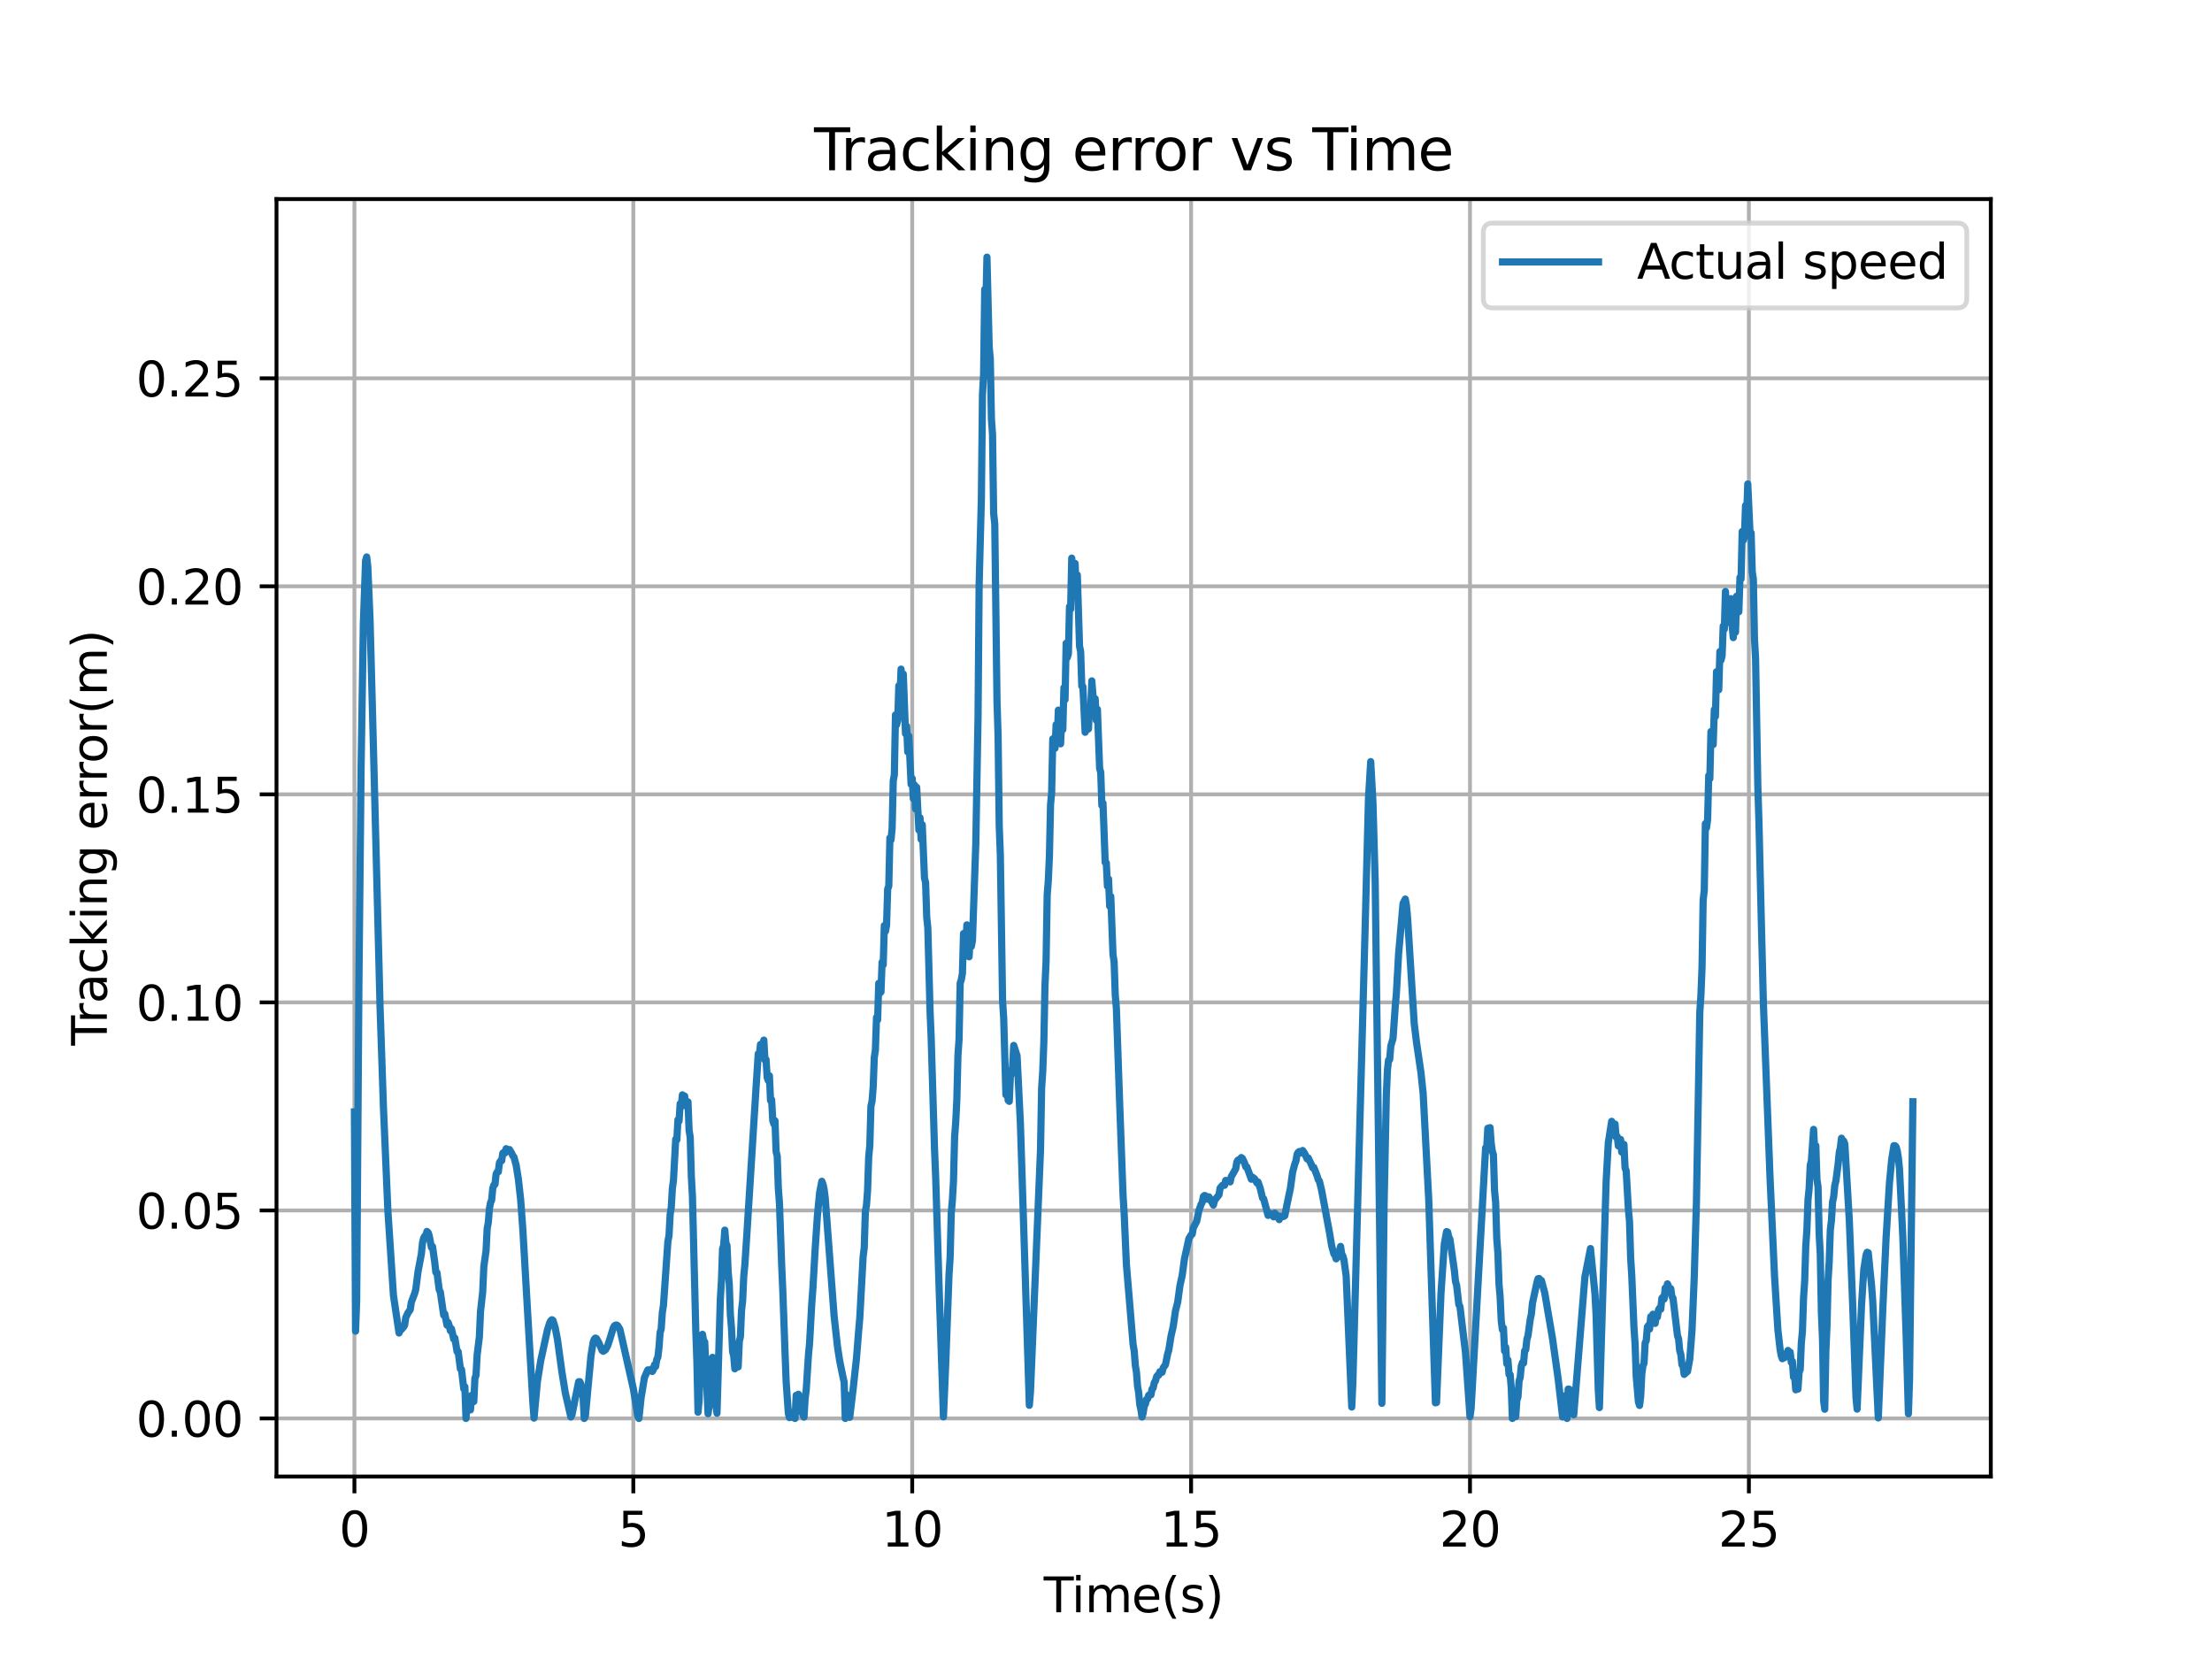 <?xml version="1.0" encoding="utf-8" standalone="no"?>
<!DOCTYPE svg PUBLIC "-//W3C//DTD SVG 1.1//EN"
  "http://www.w3.org/Graphics/SVG/1.1/DTD/svg11.dtd">
<svg xmlns:xlink="http://www.w3.org/1999/xlink" width="460.8pt" height="345.6pt" viewBox="0 0 460.8 345.6" xmlns="http://www.w3.org/2000/svg" version="1.1">
 <defs>
  <style type="text/css">*{stroke-linejoin: round; stroke-linecap: butt}</style>
 </defs>
 <g id="figure_1">
  <g id="patch_1">
   <path d="M 0 345.6 
L 460.8 345.6 
L 460.8 0 
L 0 0 
z
" style="fill: #ffffff"/>
  </g>
  <g id="axes_1">
   <g id="patch_2">
    <path d="M 57.6 307.584 
L 414.72 307.584 
L 414.72 41.472 
L 57.6 41.472 
z
" style="fill: #ffffff"/>
   </g>
   <g id="matplotlib.axis_1">
    <g id="xtick_1">
     <g id="line2d_1">
      <path d="M 73.833 307.584 
L 73.833 41.472 
" clip-path="url(#p1647ba21c1)" style="fill: none; stroke: #b0b0b0; stroke-width: 0.8; stroke-linecap: square"/>
     </g>
     <g id="line2d_2">
      <defs>
       <path id="m80f4368b28" d="M 0 0 
L 0 3.5 
" style="stroke: #000000; stroke-width: 0.8"/>
      </defs>
      <g>
       <use xlink:href="#m80f4368b28" x="73.833" y="307.584" style="stroke: #000000; stroke-width: 0.8"/>
      </g>
     </g>
     <g id="text_1">
      <!-- 0 -->
      <g transform="translate(70.651 322.182) scale(0.1 -0.1)">
       <defs>
        <path id="DejaVuSans-30" d="M 2034 4250 
Q 1547 4250 1301 3770 
Q 1056 3291 1056 2328 
Q 1056 1369 1301 889 
Q 1547 409 2034 409 
Q 2525 409 2770 889 
Q 3016 1369 3016 2328 
Q 3016 3291 2770 3770 
Q 2525 4250 2034 4250 
z
M 2034 4750 
Q 2819 4750 3233 4129 
Q 3647 3509 3647 2328 
Q 3647 1150 3233 529 
Q 2819 -91 2034 -91 
Q 1250 -91 836 529 
Q 422 1150 422 2328 
Q 422 3509 836 4129 
Q 1250 4750 2034 4750 
z
" transform="scale(0.016)"/>
       </defs>
       <use xlink:href="#DejaVuSans-30"/>
      </g>
     </g>
    </g>
    <g id="xtick_2">
     <g id="line2d_3">
      <path d="M 131.931 307.584 
L 131.931 41.472 
" clip-path="url(#p1647ba21c1)" style="fill: none; stroke: #b0b0b0; stroke-width: 0.8; stroke-linecap: square"/>
     </g>
     <g id="line2d_4">
      <g>
       <use xlink:href="#m80f4368b28" x="131.931" y="307.584" style="stroke: #000000; stroke-width: 0.8"/>
      </g>
     </g>
     <g id="text_2">
      <!-- 5 -->
      <g transform="translate(128.75 322.182) scale(0.1 -0.1)">
       <defs>
        <path id="DejaVuSans-35" d="M 691 4666 
L 3169 4666 
L 3169 4134 
L 1269 4134 
L 1269 2991 
Q 1406 3038 1543 3061 
Q 1681 3084 1819 3084 
Q 2600 3084 3056 2656 
Q 3513 2228 3513 1497 
Q 3513 744 3044 326 
Q 2575 -91 1722 -91 
Q 1428 -91 1123 -41 
Q 819 9 494 109 
L 494 744 
Q 775 591 1075 516 
Q 1375 441 1709 441 
Q 2250 441 2565 725 
Q 2881 1009 2881 1497 
Q 2881 1984 2565 2268 
Q 2250 2553 1709 2553 
Q 1456 2553 1204 2497 
Q 953 2441 691 2322 
L 691 4666 
z
" transform="scale(0.016)"/>
       </defs>
       <use xlink:href="#DejaVuSans-35"/>
      </g>
     </g>
    </g>
    <g id="xtick_3">
     <g id="line2d_5">
      <path d="M 190.03 307.584 
L 190.03 41.472 
" clip-path="url(#p1647ba21c1)" style="fill: none; stroke: #b0b0b0; stroke-width: 0.8; stroke-linecap: square"/>
     </g>
     <g id="line2d_6">
      <g>
       <use xlink:href="#m80f4368b28" x="190.03" y="307.584" style="stroke: #000000; stroke-width: 0.8"/>
      </g>
     </g>
     <g id="text_3">
      <!-- 10 -->
      <g transform="translate(183.667 322.182) scale(0.1 -0.1)">
       <defs>
        <path id="DejaVuSans-31" d="M 794 531 
L 1825 531 
L 1825 4091 
L 703 3866 
L 703 4441 
L 1819 4666 
L 2450 4666 
L 2450 531 
L 3481 531 
L 3481 0 
L 794 0 
L 794 531 
z
" transform="scale(0.016)"/>
       </defs>
       <use xlink:href="#DejaVuSans-31"/>
       <use xlink:href="#DejaVuSans-30" x="63.623"/>
      </g>
     </g>
    </g>
    <g id="xtick_4">
     <g id="line2d_7">
      <path d="M 248.128 307.584 
L 248.128 41.472 
" clip-path="url(#p1647ba21c1)" style="fill: none; stroke: #b0b0b0; stroke-width: 0.8; stroke-linecap: square"/>
     </g>
     <g id="line2d_8">
      <g>
       <use xlink:href="#m80f4368b28" x="248.128" y="307.584" style="stroke: #000000; stroke-width: 0.8"/>
      </g>
     </g>
     <g id="text_4">
      <!-- 15 -->
      <g transform="translate(241.766 322.182) scale(0.1 -0.1)">
       <use xlink:href="#DejaVuSans-31"/>
       <use xlink:href="#DejaVuSans-35" x="63.623"/>
      </g>
     </g>
    </g>
    <g id="xtick_5">
     <g id="line2d_9">
      <path d="M 306.227 307.584 
L 306.227 41.472 
" clip-path="url(#p1647ba21c1)" style="fill: none; stroke: #b0b0b0; stroke-width: 0.8; stroke-linecap: square"/>
     </g>
     <g id="line2d_10">
      <g>
       <use xlink:href="#m80f4368b28" x="306.227" y="307.584" style="stroke: #000000; stroke-width: 0.8"/>
      </g>
     </g>
     <g id="text_5">
      <!-- 20 -->
      <g transform="translate(299.864 322.182) scale(0.1 -0.1)">
       <defs>
        <path id="DejaVuSans-32" d="M 1228 531 
L 3431 531 
L 3431 0 
L 469 0 
L 469 531 
Q 828 903 1448 1529 
Q 2069 2156 2228 2338 
Q 2531 2678 2651 2914 
Q 2772 3150 2772 3378 
Q 2772 3750 2511 3984 
Q 2250 4219 1831 4219 
Q 1534 4219 1204 4116 
Q 875 4013 500 3803 
L 500 4441 
Q 881 4594 1212 4672 
Q 1544 4750 1819 4750 
Q 2544 4750 2975 4387 
Q 3406 4025 3406 3419 
Q 3406 3131 3298 2873 
Q 3191 2616 2906 2266 
Q 2828 2175 2409 1742 
Q 1991 1309 1228 531 
z
" transform="scale(0.016)"/>
       </defs>
       <use xlink:href="#DejaVuSans-32"/>
       <use xlink:href="#DejaVuSans-30" x="63.623"/>
      </g>
     </g>
    </g>
    <g id="xtick_6">
     <g id="line2d_11">
      <path d="M 364.325 307.584 
L 364.325 41.472 
" clip-path="url(#p1647ba21c1)" style="fill: none; stroke: #b0b0b0; stroke-width: 0.8; stroke-linecap: square"/>
     </g>
     <g id="line2d_12">
      <g>
       <use xlink:href="#m80f4368b28" x="364.325" y="307.584" style="stroke: #000000; stroke-width: 0.8"/>
      </g>
     </g>
     <g id="text_6">
      <!-- 25 -->
      <g transform="translate(357.963 322.182) scale(0.1 -0.1)">
       <use xlink:href="#DejaVuSans-32"/>
       <use xlink:href="#DejaVuSans-35" x="63.623"/>
      </g>
     </g>
    </g>
    <g id="text_7">
     <!-- Time(s) -->
     <g transform="translate(217.42 335.861) scale(0.1 -0.1)">
      <defs>
       <path id="DejaVuSans-54" d="M -19 4666 
L 3928 4666 
L 3928 4134 
L 2272 4134 
L 2272 0 
L 1638 0 
L 1638 4134 
L -19 4134 
L -19 4666 
z
" transform="scale(0.016)"/>
       <path id="DejaVuSans-69" d="M 603 3500 
L 1178 3500 
L 1178 0 
L 603 0 
L 603 3500 
z
M 603 4863 
L 1178 4863 
L 1178 4134 
L 603 4134 
L 603 4863 
z
" transform="scale(0.016)"/>
       <path id="DejaVuSans-6d" d="M 3328 2828 
Q 3544 3216 3844 3400 
Q 4144 3584 4550 3584 
Q 5097 3584 5394 3201 
Q 5691 2819 5691 2113 
L 5691 0 
L 5113 0 
L 5113 2094 
Q 5113 2597 4934 2840 
Q 4756 3084 4391 3084 
Q 3944 3084 3684 2787 
Q 3425 2491 3425 1978 
L 3425 0 
L 2847 0 
L 2847 2094 
Q 2847 2600 2669 2842 
Q 2491 3084 2119 3084 
Q 1678 3084 1418 2786 
Q 1159 2488 1159 1978 
L 1159 0 
L 581 0 
L 581 3500 
L 1159 3500 
L 1159 2956 
Q 1356 3278 1631 3431 
Q 1906 3584 2284 3584 
Q 2666 3584 2933 3390 
Q 3200 3197 3328 2828 
z
" transform="scale(0.016)"/>
       <path id="DejaVuSans-65" d="M 3597 1894 
L 3597 1613 
L 953 1613 
Q 991 1019 1311 708 
Q 1631 397 2203 397 
Q 2534 397 2845 478 
Q 3156 559 3463 722 
L 3463 178 
Q 3153 47 2828 -22 
Q 2503 -91 2169 -91 
Q 1331 -91 842 396 
Q 353 884 353 1716 
Q 353 2575 817 3079 
Q 1281 3584 2069 3584 
Q 2775 3584 3186 3129 
Q 3597 2675 3597 1894 
z
M 3022 2063 
Q 3016 2534 2758 2815 
Q 2500 3097 2075 3097 
Q 1594 3097 1305 2825 
Q 1016 2553 972 2059 
L 3022 2063 
z
" transform="scale(0.016)"/>
       <path id="DejaVuSans-28" d="M 1984 4856 
Q 1566 4138 1362 3434 
Q 1159 2731 1159 2009 
Q 1159 1288 1364 580 
Q 1569 -128 1984 -844 
L 1484 -844 
Q 1016 -109 783 600 
Q 550 1309 550 2009 
Q 550 2706 781 3412 
Q 1013 4119 1484 4856 
L 1984 4856 
z
" transform="scale(0.016)"/>
       <path id="DejaVuSans-73" d="M 2834 3397 
L 2834 2853 
Q 2591 2978 2328 3040 
Q 2066 3103 1784 3103 
Q 1356 3103 1142 2972 
Q 928 2841 928 2578 
Q 928 2378 1081 2264 
Q 1234 2150 1697 2047 
L 1894 2003 
Q 2506 1872 2764 1633 
Q 3022 1394 3022 966 
Q 3022 478 2636 193 
Q 2250 -91 1575 -91 
Q 1294 -91 989 -36 
Q 684 19 347 128 
L 347 722 
Q 666 556 975 473 
Q 1284 391 1588 391 
Q 1994 391 2212 530 
Q 2431 669 2431 922 
Q 2431 1156 2273 1281 
Q 2116 1406 1581 1522 
L 1381 1569 
Q 847 1681 609 1914 
Q 372 2147 372 2553 
Q 372 3047 722 3315 
Q 1072 3584 1716 3584 
Q 2034 3584 2315 3537 
Q 2597 3491 2834 3397 
z
" transform="scale(0.016)"/>
       <path id="DejaVuSans-29" d="M 513 4856 
L 1013 4856 
Q 1481 4119 1714 3412 
Q 1947 2706 1947 2009 
Q 1947 1309 1714 600 
Q 1481 -109 1013 -844 
L 513 -844 
Q 928 -128 1133 580 
Q 1338 1288 1338 2009 
Q 1338 2731 1133 3434 
Q 928 4138 513 4856 
z
" transform="scale(0.016)"/>
      </defs>
      <use xlink:href="#DejaVuSans-54"/>
      <use xlink:href="#DejaVuSans-69" x="57.959"/>
      <use xlink:href="#DejaVuSans-6d" x="85.742"/>
      <use xlink:href="#DejaVuSans-65" x="183.154"/>
      <use xlink:href="#DejaVuSans-28" x="244.678"/>
      <use xlink:href="#DejaVuSans-73" x="283.691"/>
      <use xlink:href="#DejaVuSans-29" x="335.791"/>
     </g>
    </g>
   </g>
   <g id="matplotlib.axis_2">
    <g id="ytick_1">
     <g id="line2d_13">
      <path d="M 57.6 295.488 
L 414.72 295.488 
" clip-path="url(#p1647ba21c1)" style="fill: none; stroke: #b0b0b0; stroke-width: 0.8; stroke-linecap: square"/>
     </g>
     <g id="line2d_14">
      <defs>
       <path id="m4a69593041" d="M 0 0 
L -3.5 0 
" style="stroke: #000000; stroke-width: 0.8"/>
      </defs>
      <g>
       <use xlink:href="#m4a69593041" x="57.6" y="295.488" style="stroke: #000000; stroke-width: 0.8"/>
      </g>
     </g>
     <g id="text_8">
      <!-- 0.00 -->
      <g transform="translate(28.334 299.287) scale(0.1 -0.1)">
       <defs>
        <path id="DejaVuSans-2e" d="M 684 794 
L 1344 794 
L 1344 0 
L 684 0 
L 684 794 
z
" transform="scale(0.016)"/>
       </defs>
       <use xlink:href="#DejaVuSans-30"/>
       <use xlink:href="#DejaVuSans-2e" x="63.623"/>
       <use xlink:href="#DejaVuSans-30" x="95.41"/>
       <use xlink:href="#DejaVuSans-30" x="159.033"/>
      </g>
     </g>
    </g>
    <g id="ytick_2">
     <g id="line2d_15">
      <path d="M 57.6 252.151 
L 414.72 252.151 
" clip-path="url(#p1647ba21c1)" style="fill: none; stroke: #b0b0b0; stroke-width: 0.8; stroke-linecap: square"/>
     </g>
     <g id="line2d_16">
      <g>
       <use xlink:href="#m4a69593041" x="57.6" y="252.151" style="stroke: #000000; stroke-width: 0.8"/>
      </g>
     </g>
     <g id="text_9">
      <!-- 0.05 -->
      <g transform="translate(28.334 255.95) scale(0.1 -0.1)">
       <use xlink:href="#DejaVuSans-30"/>
       <use xlink:href="#DejaVuSans-2e" x="63.623"/>
       <use xlink:href="#DejaVuSans-30" x="95.41"/>
       <use xlink:href="#DejaVuSans-35" x="159.033"/>
      </g>
     </g>
    </g>
    <g id="ytick_3">
     <g id="line2d_17">
      <path d="M 57.6 208.814 
L 414.72 208.814 
" clip-path="url(#p1647ba21c1)" style="fill: none; stroke: #b0b0b0; stroke-width: 0.8; stroke-linecap: square"/>
     </g>
     <g id="line2d_18">
      <g>
       <use xlink:href="#m4a69593041" x="57.6" y="208.814" style="stroke: #000000; stroke-width: 0.8"/>
      </g>
     </g>
     <g id="text_10">
      <!-- 0.10 -->
      <g transform="translate(28.334 212.614) scale(0.1 -0.1)">
       <use xlink:href="#DejaVuSans-30"/>
       <use xlink:href="#DejaVuSans-2e" x="63.623"/>
       <use xlink:href="#DejaVuSans-31" x="95.41"/>
       <use xlink:href="#DejaVuSans-30" x="159.033"/>
      </g>
     </g>
    </g>
    <g id="ytick_4">
     <g id="line2d_19">
      <path d="M 57.6 165.478 
L 414.72 165.478 
" clip-path="url(#p1647ba21c1)" style="fill: none; stroke: #b0b0b0; stroke-width: 0.8; stroke-linecap: square"/>
     </g>
     <g id="line2d_20">
      <g>
       <use xlink:href="#m4a69593041" x="57.6" y="165.478" style="stroke: #000000; stroke-width: 0.8"/>
      </g>
     </g>
     <g id="text_11">
      <!-- 0.15 -->
      <g transform="translate(28.334 169.277) scale(0.1 -0.1)">
       <use xlink:href="#DejaVuSans-30"/>
       <use xlink:href="#DejaVuSans-2e" x="63.623"/>
       <use xlink:href="#DejaVuSans-31" x="95.41"/>
       <use xlink:href="#DejaVuSans-35" x="159.033"/>
      </g>
     </g>
    </g>
    <g id="ytick_5">
     <g id="line2d_21">
      <path d="M 57.6 122.141 
L 414.72 122.141 
" clip-path="url(#p1647ba21c1)" style="fill: none; stroke: #b0b0b0; stroke-width: 0.8; stroke-linecap: square"/>
     </g>
     <g id="line2d_22">
      <g>
       <use xlink:href="#m4a69593041" x="57.6" y="122.141" style="stroke: #000000; stroke-width: 0.8"/>
      </g>
     </g>
     <g id="text_12">
      <!-- 0.20 -->
      <g transform="translate(28.334 125.94) scale(0.1 -0.1)">
       <use xlink:href="#DejaVuSans-30"/>
       <use xlink:href="#DejaVuSans-2e" x="63.623"/>
       <use xlink:href="#DejaVuSans-32" x="95.41"/>
       <use xlink:href="#DejaVuSans-30" x="159.033"/>
      </g>
     </g>
    </g>
    <g id="ytick_6">
     <g id="line2d_23">
      <path d="M 57.6 78.804 
L 414.72 78.804 
" clip-path="url(#p1647ba21c1)" style="fill: none; stroke: #b0b0b0; stroke-width: 0.8; stroke-linecap: square"/>
     </g>
     <g id="line2d_24">
      <g>
       <use xlink:href="#m4a69593041" x="57.6" y="78.804" style="stroke: #000000; stroke-width: 0.8"/>
      </g>
     </g>
     <g id="text_13">
      <!-- 0.25 -->
      <g transform="translate(28.334 82.603) scale(0.1 -0.1)">
       <use xlink:href="#DejaVuSans-30"/>
       <use xlink:href="#DejaVuSans-2e" x="63.623"/>
       <use xlink:href="#DejaVuSans-32" x="95.41"/>
       <use xlink:href="#DejaVuSans-35" x="159.033"/>
      </g>
     </g>
    </g>
    <g id="text_14">
     <!-- Tracking error(m) -->
     <g transform="translate(22.255 217.804) rotate(-90) scale(0.1 -0.1)">
      <defs>
       <path id="DejaVuSans-72" d="M 2631 2963 
Q 2534 3019 2420 3045 
Q 2306 3072 2169 3072 
Q 1681 3072 1420 2755 
Q 1159 2438 1159 1844 
L 1159 0 
L 581 0 
L 581 3500 
L 1159 3500 
L 1159 2956 
Q 1341 3275 1631 3429 
Q 1922 3584 2338 3584 
Q 2397 3584 2469 3576 
Q 2541 3569 2628 3553 
L 2631 2963 
z
" transform="scale(0.016)"/>
       <path id="DejaVuSans-61" d="M 2194 1759 
Q 1497 1759 1228 1600 
Q 959 1441 959 1056 
Q 959 750 1161 570 
Q 1363 391 1709 391 
Q 2188 391 2477 730 
Q 2766 1069 2766 1631 
L 2766 1759 
L 2194 1759 
z
M 3341 1997 
L 3341 0 
L 2766 0 
L 2766 531 
Q 2569 213 2275 61 
Q 1981 -91 1556 -91 
Q 1019 -91 701 211 
Q 384 513 384 1019 
Q 384 1609 779 1909 
Q 1175 2209 1959 2209 
L 2766 2209 
L 2766 2266 
Q 2766 2663 2505 2880 
Q 2244 3097 1772 3097 
Q 1472 3097 1187 3025 
Q 903 2953 641 2809 
L 641 3341 
Q 956 3463 1253 3523 
Q 1550 3584 1831 3584 
Q 2591 3584 2966 3190 
Q 3341 2797 3341 1997 
z
" transform="scale(0.016)"/>
       <path id="DejaVuSans-63" d="M 3122 3366 
L 3122 2828 
Q 2878 2963 2633 3030 
Q 2388 3097 2138 3097 
Q 1578 3097 1268 2742 
Q 959 2388 959 1747 
Q 959 1106 1268 751 
Q 1578 397 2138 397 
Q 2388 397 2633 464 
Q 2878 531 3122 666 
L 3122 134 
Q 2881 22 2623 -34 
Q 2366 -91 2075 -91 
Q 1284 -91 818 406 
Q 353 903 353 1747 
Q 353 2603 823 3093 
Q 1294 3584 2113 3584 
Q 2378 3584 2631 3529 
Q 2884 3475 3122 3366 
z
" transform="scale(0.016)"/>
       <path id="DejaVuSans-6b" d="M 581 4863 
L 1159 4863 
L 1159 1991 
L 2875 3500 
L 3609 3500 
L 1753 1863 
L 3688 0 
L 2938 0 
L 1159 1709 
L 1159 0 
L 581 0 
L 581 4863 
z
" transform="scale(0.016)"/>
       <path id="DejaVuSans-6e" d="M 3513 2113 
L 3513 0 
L 2938 0 
L 2938 2094 
Q 2938 2591 2744 2837 
Q 2550 3084 2163 3084 
Q 1697 3084 1428 2787 
Q 1159 2491 1159 1978 
L 1159 0 
L 581 0 
L 581 3500 
L 1159 3500 
L 1159 2956 
Q 1366 3272 1645 3428 
Q 1925 3584 2291 3584 
Q 2894 3584 3203 3211 
Q 3513 2838 3513 2113 
z
" transform="scale(0.016)"/>
       <path id="DejaVuSans-67" d="M 2906 1791 
Q 2906 2416 2648 2759 
Q 2391 3103 1925 3103 
Q 1463 3103 1205 2759 
Q 947 2416 947 1791 
Q 947 1169 1205 825 
Q 1463 481 1925 481 
Q 2391 481 2648 825 
Q 2906 1169 2906 1791 
z
M 3481 434 
Q 3481 -459 3084 -895 
Q 2688 -1331 1869 -1331 
Q 1566 -1331 1297 -1286 
Q 1028 -1241 775 -1147 
L 775 -588 
Q 1028 -725 1275 -790 
Q 1522 -856 1778 -856 
Q 2344 -856 2625 -561 
Q 2906 -266 2906 331 
L 2906 616 
Q 2728 306 2450 153 
Q 2172 0 1784 0 
Q 1141 0 747 490 
Q 353 981 353 1791 
Q 353 2603 747 3093 
Q 1141 3584 1784 3584 
Q 2172 3584 2450 3431 
Q 2728 3278 2906 2969 
L 2906 3500 
L 3481 3500 
L 3481 434 
z
" transform="scale(0.016)"/>
       <path id="DejaVuSans-20" transform="scale(0.016)"/>
       <path id="DejaVuSans-6f" d="M 1959 3097 
Q 1497 3097 1228 2736 
Q 959 2375 959 1747 
Q 959 1119 1226 758 
Q 1494 397 1959 397 
Q 2419 397 2687 759 
Q 2956 1122 2956 1747 
Q 2956 2369 2687 2733 
Q 2419 3097 1959 3097 
z
M 1959 3584 
Q 2709 3584 3137 3096 
Q 3566 2609 3566 1747 
Q 3566 888 3137 398 
Q 2709 -91 1959 -91 
Q 1206 -91 779 398 
Q 353 888 353 1747 
Q 353 2609 779 3096 
Q 1206 3584 1959 3584 
z
" transform="scale(0.016)"/>
      </defs>
      <use xlink:href="#DejaVuSans-54"/>
      <use xlink:href="#DejaVuSans-72" x="46.334"/>
      <use xlink:href="#DejaVuSans-61" x="87.447"/>
      <use xlink:href="#DejaVuSans-63" x="148.727"/>
      <use xlink:href="#DejaVuSans-6b" x="203.707"/>
      <use xlink:href="#DejaVuSans-69" x="261.617"/>
      <use xlink:href="#DejaVuSans-6e" x="289.4"/>
      <use xlink:href="#DejaVuSans-67" x="352.779"/>
      <use xlink:href="#DejaVuSans-20" x="416.256"/>
      <use xlink:href="#DejaVuSans-65" x="448.043"/>
      <use xlink:href="#DejaVuSans-72" x="509.566"/>
      <use xlink:href="#DejaVuSans-72" x="548.93"/>
      <use xlink:href="#DejaVuSans-6f" x="587.793"/>
      <use xlink:href="#DejaVuSans-72" x="648.975"/>
      <use xlink:href="#DejaVuSans-28" x="690.088"/>
      <use xlink:href="#DejaVuSans-6d" x="729.102"/>
      <use xlink:href="#DejaVuSans-29" x="826.514"/>
     </g>
    </g>
   </g>
   <g id="line2d_25">
    <path d="M 73.833 231.634 
L 74.065 277.306 
L 74.065 277.306 
L 74.298 271.001 
L 74.298 271.001 
L 74.762 205.494 
L 74.762 205.494 
L 75.227 159.417 
L 75.227 159.417 
L 75.692 129.994 
L 75.692 129.994 
L 76.157 116.789 
L 76.157 116.789 
L 76.389 116.024 
L 76.389 116.024 
L 76.621 118.057 
L 76.621 118.057 
L 77.086 129.03 
L 77.086 129.03 
L 77.783 155.355 
L 77.783 155.355 
L 79.178 209.929 
L 79.178 209.929 
L 79.875 230.623 
L 79.875 230.623 
L 80.805 252.256 
L 80.805 252.256 
L 81.967 269.909 
L 81.967 269.909 
L 83.128 277.684 
L 83.128 277.684 
L 83.361 277.068 
L 83.361 277.068 
L 83.593 276.992 
L 84.058 276.447 
L 84.058 276.447 
L 84.29 276.09 
L 84.29 276.09 
L 84.523 274.491 
L 84.523 274.491 
L 84.988 273.496 
L 84.988 273.496 
L 85.452 272.845 
L 85.452 272.845 
L 85.685 271.289 
L 85.685 271.289 
L 86.382 269.441 
L 86.382 269.441 
L 86.614 268.61 
L 86.614 268.61 
L 87.079 264.942 
L 87.079 264.942 
L 87.776 261.234 
L 87.776 261.234 
L 88.009 258.918 
L 88.009 258.918 
L 88.241 257.965 
L 88.241 257.965 
L 88.474 257.502 
L 88.474 257.502 
L 88.706 257.489 
L 88.938 256.533 
L 88.938 256.533 
L 89.171 256.739 
L 89.171 256.739 
L 89.403 257.371 
L 89.403 257.371 
L 89.868 259.853 
L 89.868 259.853 
L 90.1 259.68 
L 90.1 259.68 
L 90.565 262.95 
L 90.565 262.95 
L 90.797 265.06 
L 90.797 265.06 
L 91.03 265.111 
L 91.03 265.111 
L 91.495 268.688 
L 91.495 268.688 
L 91.727 269.155 
L 92.424 273.964 
L 92.424 273.964 
L 92.657 273.705 
L 92.657 273.705 
L 93.121 276.064 
L 93.121 276.064 
L 93.354 275.499 
L 93.354 275.499 
L 93.586 276.166 
L 93.586 276.166 
L 93.819 277.213 
L 93.819 277.213 
L 94.051 276.811 
L 94.051 276.811 
L 94.516 278.946 
L 94.516 278.946 
L 94.748 278.724 
L 94.748 278.724 
L 95.213 281.557 
L 95.213 281.557 
L 95.445 281.566 
L 95.445 281.566 
L 95.91 285.172 
L 95.91 285.172 
L 96.143 285.279 
L 96.143 285.279 
L 96.607 289.313 
L 96.607 289.313 
L 96.84 288.89 
L 96.84 288.89 
L 97.072 295.488 
L 97.072 295.488 
L 97.305 292.542 
L 97.305 292.542 
L 97.537 291.032 
L 97.537 291.032 
L 97.769 292.064 
L 97.769 292.064 
L 98.002 293.711 
L 98.002 293.711 
L 98.234 290.693 
L 98.234 290.693 
L 98.467 290.997 
L 98.467 290.997 
L 98.699 291.974 
L 98.699 291.974 
L 98.931 287.108 
L 98.931 287.108 
L 99.164 286.526 
L 99.164 286.526 
L 99.396 282.275 
L 99.396 282.275 
L 99.861 278.495 
L 99.861 278.495 
L 100.093 273.282 
L 100.093 273.282 
L 100.558 269.085 
L 100.558 269.085 
L 100.79 263.859 
L 100.79 263.859 
L 101.255 260.556 
L 101.255 260.556 
L 101.488 255.913 
L 101.488 255.913 
L 101.72 254.69 
L 101.72 254.69 
L 101.952 251.811 
L 101.952 251.811 
L 102.185 250.548 
L 102.185 250.548 
L 102.417 250.026 
L 102.417 250.026 
L 102.65 247.574 
L 102.65 247.574 
L 102.882 246.856 
L 103.114 246.717 
L 103.114 246.717 
L 103.347 244.594 
L 103.347 244.594 
L 103.579 244.143 
L 103.579 244.143 
L 103.812 244.103 
L 103.812 244.103 
L 104.044 242.198 
L 104.044 242.198 
L 104.276 241.835 
L 104.276 241.835 
L 104.509 241.801 
L 104.509 241.801 
L 104.741 240.229 
L 104.741 240.229 
L 104.974 240.039 
L 104.974 240.039 
L 105.206 240.18 
L 105.206 240.18 
L 105.438 239.291 
L 105.438 239.291 
L 105.671 239.479 
L 105.671 239.479 
L 105.903 239.829 
L 105.903 239.829 
L 106.136 239.471 
L 106.6 240.25 
L 106.6 240.25 
L 106.833 240.789 
L 106.833 240.789 
L 107.065 241.028 
L 107.065 241.028 
L 107.53 242.753 
L 107.53 242.753 
L 107.995 245.699 
L 107.995 245.699 
L 108.459 249.885 
L 108.459 249.885 
L 108.924 256.234 
L 108.924 256.234 
L 109.854 272.398 
L 109.854 272.398 
L 111.016 292.317 
L 111.016 292.317 
L 111.248 295.417 
L 111.248 295.417 
L 111.945 287.841 
L 111.945 287.841 
L 112.643 283.454 
L 112.643 283.454 
L 114.037 277.055 
L 114.037 277.055 
L 114.502 275.594 
L 114.502 275.594 
L 114.734 275.122 
L 114.734 275.122 
L 114.966 274.924 
L 114.966 274.924 
L 115.199 275.072 
L 115.199 275.072 
L 115.664 276.61 
L 115.664 276.61 
L 116.128 279.031 
L 116.128 279.031 
L 117.058 285.81 
L 117.058 285.81 
L 117.755 290.119 
L 117.755 290.119 
L 118.917 295.19 
L 118.917 295.19 
L 119.15 294.73 
L 119.15 294.73 
L 120.544 287.84 
L 120.544 287.84 
L 120.776 287.826 
L 121.009 288.314 
L 121.009 288.314 
L 121.474 291.192 
L 121.474 291.192 
L 121.706 295.488 
L 121.706 295.488 
L 121.938 295.08 
L 123.1 282.52 
L 123.1 282.52 
L 123.565 279.592 
L 123.565 279.592 
L 123.797 278.984 
L 123.797 278.984 
L 124.03 278.744 
L 124.03 278.744 
L 124.262 278.848 
L 124.262 278.848 
L 124.727 279.684 
L 124.727 279.684 
L 125.424 281.315 
L 125.424 281.315 
L 125.657 281.498 
L 125.657 281.498 
L 126.121 281.194 
L 126.121 281.194 
L 126.586 280.345 
L 126.586 280.345 
L 127.051 278.939 
L 127.051 278.939 
L 127.748 276.654 
L 127.748 276.654 
L 127.981 276.213 
L 127.981 276.213 
L 128.213 276.048 
L 128.445 276.026 
L 128.445 276.026 
L 128.678 276.161 
L 128.678 276.161 
L 129.143 276.927 
L 129.143 276.927 
L 131.931 289.285 
L 131.931 289.285 
L 132.628 293.49 
L 132.628 293.49 
L 132.861 295.015 
L 132.861 295.015 
L 133.093 295.488 
L 133.093 295.488 
L 133.558 291.146 
L 133.558 291.146 
L 134.255 286.954 
L 134.255 286.954 
L 134.952 285.375 
L 134.952 285.375 
L 135.185 285.62 
L 135.185 285.62 
L 135.417 285.52 
L 135.417 285.52 
L 135.65 285.226 
L 135.65 285.226 
L 135.882 285.705 
L 136.114 285.326 
L 136.347 284.3 
L 136.347 284.3 
L 136.579 284.663 
L 136.579 284.663 
L 136.812 283.215 
L 136.812 283.215 
L 137.044 282.731 
L 137.044 282.731 
L 137.276 280.737 
L 137.509 277.624 
L 137.509 277.624 
L 137.741 276.812 
L 137.741 276.812 
L 137.973 273.435 
L 137.973 273.435 
L 138.206 271.95 
L 138.206 271.95 
L 139.135 258.62 
L 139.135 258.62 
L 139.368 257.382 
L 139.368 257.382 
L 139.6 253.066 
L 139.6 253.066 
L 139.833 251.541 
L 139.833 251.541 
L 140.065 247.589 
L 140.065 247.589 
L 140.297 245.871 
L 140.297 245.871 
L 140.762 237.333 
L 140.762 237.333 
L 140.995 237.463 
L 140.995 237.463 
L 141.227 233.26 
L 141.227 233.26 
L 141.459 233.548 
L 141.459 233.548 
L 141.692 229.922 
L 141.692 229.922 
L 141.924 230.518 
L 141.924 230.518 
L 142.157 228.078 
L 142.157 228.078 
L 142.389 229.38 
L 142.389 229.38 
L 142.621 228.328 
L 142.621 228.328 
L 142.854 230.338 
L 142.854 230.338 
L 143.086 230.481 
L 143.086 230.481 
L 143.319 229.535 
L 143.319 229.535 
L 143.551 235.469 
L 143.551 235.469 
L 143.783 236.923 
L 143.783 236.923 
L 144.016 245.001 
L 144.016 245.001 
L 144.248 249.209 
L 144.248 249.209 
L 144.945 277.111 
L 144.945 277.111 
L 145.178 283.772 
L 145.41 294.188 
L 145.41 294.188 
L 145.643 291.586 
L 145.643 291.586 
L 145.875 283.978 
L 145.875 283.978 
L 146.107 281.814 
L 146.107 281.814 
L 146.34 277.962 
L 146.34 277.962 
L 146.572 279.345 
L 146.572 279.345 
L 146.804 279.546 
L 146.804 279.546 
L 147.502 294.5 
L 147.502 294.5 
L 147.734 292.823 
L 147.734 292.823 
L 147.966 287.023 
L 147.966 287.023 
L 148.199 286.008 
L 148.199 286.008 
L 148.431 282.758 
L 148.431 282.758 
L 148.664 285.398 
L 148.664 285.398 
L 148.896 285.878 
L 149.128 292.658 
L 149.128 292.658 
L 149.361 294.402 
L 149.361 294.402 
L 150.058 270.649 
L 150.058 270.649 
L 150.29 266.793 
L 150.29 266.793 
L 150.523 260.169 
L 150.523 260.169 
L 150.755 259.432 
L 150.755 259.432 
L 150.988 256.26 
L 151.22 258.97 
L 151.22 258.97 
L 151.452 259.436 
L 151.452 259.436 
L 151.685 264.959 
L 151.685 264.959 
L 151.917 267.479 
L 151.917 267.479 
L 152.15 273.892 
L 152.15 273.892 
L 152.382 276.608 
L 152.382 276.608 
L 152.614 281.551 
L 152.614 281.551 
L 152.847 282.47 
L 152.847 282.47 
L 153.079 285.148 
L 153.079 285.148 
L 153.312 284.089 
L 153.312 284.089 
L 153.544 284.155 
L 153.544 284.155 
L 153.776 284.75 
L 153.776 284.75 
L 154.009 279.452 
L 154.009 279.452 
L 154.241 278.46 
L 154.473 273.014 
L 154.473 273.014 
L 154.706 270.989 
L 154.706 270.989 
L 154.938 265.861 
L 154.938 265.861 
L 155.171 263.453 
L 155.171 263.453 
L 155.635 256.318 
L 155.635 256.318 
L 157.495 226.634 
L 157.495 226.634 
L 157.959 219.505 
L 157.959 219.505 
L 158.192 219.782 
L 158.192 219.782 
L 158.424 217.57 
L 158.424 217.57 
L 158.657 218.56 
L 158.889 217.98 
L 158.889 217.98 
L 159.121 216.673 
L 159.121 216.673 
L 159.354 220.815 
L 159.354 220.815 
L 159.586 220.729 
L 159.586 220.729 
L 159.819 224.479 
L 159.819 224.479 
L 160.051 225.118 
L 160.051 225.118 
L 160.283 224.097 
L 160.283 224.097 
L 160.516 229.255 
L 160.516 229.255 
L 160.748 229.087 
L 160.748 229.087 
L 160.981 233.449 
L 160.981 233.449 
L 161.213 234.156 
L 161.213 234.156 
L 161.445 233.476 
L 161.445 233.476 
L 161.678 239.922 
L 161.91 240.823 
L 161.91 240.823 
L 162.142 247.583 
L 162.142 247.583 
L 162.375 250.656 
L 162.375 250.656 
L 162.84 263.655 
L 162.84 263.655 
L 163.072 268.861 
L 163.072 268.861 
L 163.537 281.831 
L 163.537 281.831 
L 163.769 287.848 
L 163.769 287.848 
L 164.234 294.46 
L 164.234 294.46 
L 164.466 295.319 
L 164.466 295.319 
L 164.931 294.269 
L 164.931 294.269 
L 165.164 295.097 
L 165.164 295.097 
L 165.396 295.382 
L 165.396 295.382 
L 165.628 295.488 
L 165.628 295.488 
L 165.861 290.676 
L 165.861 290.676 
L 166.093 292.345 
L 166.093 292.345 
L 166.326 290.45 
L 166.326 290.45 
L 166.558 292.24 
L 166.558 292.24 
L 166.79 291.673 
L 166.79 291.673 
L 167.023 293.873 
L 167.023 293.873 
L 167.255 294.769 
L 167.255 294.769 
L 167.488 295.205 
L 167.488 295.205 
L 167.72 291.356 
L 167.72 291.356 
L 167.952 289.506 
L 167.952 289.506 
L 168.417 282.243 
L 168.417 282.243 
L 168.65 279.787 
L 168.65 279.787 
L 169.114 271.406 
L 169.114 271.406 
L 169.347 268.339 
L 169.347 268.339 
L 169.811 260.184 
L 169.811 260.184 
L 170.276 253.32 
L 170.276 253.32 
L 170.741 248.453 
L 170.741 248.453 
L 171.206 246.083 
L 171.206 246.083 
L 171.438 246.673 
L 171.438 246.673 
L 171.671 247.713 
L 171.671 247.713 
L 171.903 249.523 
L 171.903 249.523 
L 172.833 261.84 
L 172.833 261.84 
L 173.762 274.18 
L 173.762 274.18 
L 174.459 280.498 
L 174.459 280.498 
L 174.924 283.505 
L 174.924 283.505 
L 175.621 286.919 
L 175.621 286.919 
L 175.854 287.922 
L 175.854 287.922 
L 176.086 295.488 
L 176.086 295.488 
L 176.319 290.522 
L 176.319 290.522 
L 176.551 291.671 
L 176.551 291.671 
L 177.016 295.251 
L 177.016 295.251 
L 177.713 289.43 
L 177.713 289.43 
L 178.41 283.053 
L 178.41 283.053 
L 178.875 277.248 
L 178.875 277.248 
L 179.107 274.574 
L 179.107 274.574 
L 179.804 261.785 
L 179.804 261.785 
L 180.037 259.931 
L 180.037 259.931 
L 180.269 252.381 
L 180.269 252.381 
L 180.502 251.08 
L 180.502 251.08 
L 180.734 247.979 
L 180.734 247.979 
L 180.966 240.988 
L 180.966 240.988 
L 181.199 238.623 
L 181.199 238.623 
L 181.431 230.44 
L 181.431 230.44 
L 181.664 229.416 
L 181.664 229.416 
L 181.896 226.511 
L 181.896 226.511 
L 182.128 220.293 
L 182.128 220.293 
L 182.361 218.746 
L 182.361 218.746 
L 182.593 211.941 
L 182.593 211.941 
L 182.826 212.462 
L 182.826 212.462 
L 183.058 204.843 
L 183.058 204.843 
L 183.29 206.887 
L 183.29 206.887 
L 183.523 206.638 
L 183.523 206.638 
L 183.755 200.437 
L 183.755 200.437 
L 183.988 200.991 
L 183.988 200.991 
L 184.22 192.807 
L 184.22 192.807 
L 184.452 194.017 
L 184.452 194.017 
L 184.685 192.765 
L 184.685 192.765 
L 184.917 185.203 
L 184.917 185.203 
L 185.149 184.599 
L 185.149 184.599 
L 185.382 174.558 
L 185.382 174.558 
L 185.614 174.968 
L 185.614 174.968 
L 185.847 172.502 
L 185.847 172.502 
L 186.079 162.68 
L 186.079 162.68 
L 186.311 161.378 
L 186.311 161.378 
L 186.544 148.928 
L 186.544 148.928 
L 186.776 150.994 
L 186.776 150.994 
L 187.009 150.088 
L 187.009 150.088 
L 187.241 142.854 
L 187.473 145.333 
L 187.473 145.333 
L 187.706 139.393 
L 187.706 139.393 
L 187.938 145.416 
L 187.938 145.416 
L 188.171 140.412 
L 188.171 140.412 
L 188.635 152.845 
L 188.635 152.845 
L 188.868 151.269 
L 188.868 151.269 
L 189.1 156.636 
L 189.1 156.636 
L 189.333 153.338 
L 189.333 153.338 
L 189.797 163.39 
L 189.797 163.39 
L 190.03 162.167 
L 190.03 162.167 
L 190.262 166.368 
L 190.262 166.368 
L 190.495 163.506 
L 190.495 163.506 
L 190.727 168.51 
L 190.727 168.51 
L 190.959 164.007 
L 190.959 164.007 
L 191.424 172.924 
L 191.424 172.924 
L 191.657 170.352 
L 191.889 174.864 
L 191.889 174.864 
L 192.121 171.8 
L 192.121 171.8 
L 192.586 182.934 
L 192.586 182.934 
L 192.819 183.863 
L 192.819 183.863 
L 193.051 191.045 
L 193.051 191.045 
L 193.283 193.298 
L 193.283 193.298 
L 193.748 210.656 
L 193.748 210.656 
L 193.98 216.182 
L 193.98 216.182 
L 194.678 239.384 
L 194.678 239.384 
L 194.91 244.978 
L 194.91 244.978 
L 195.607 267.465 
L 195.607 267.465 
L 196.537 295.16 
L 196.537 295.16 
L 197.002 284.38 
L 197.002 284.38 
L 197.699 265.483 
L 197.699 265.483 
L 197.931 261.92 
L 197.931 261.92 
L 198.164 252.702 
L 198.164 252.702 
L 198.396 250.075 
L 198.396 250.075 
L 198.628 246.073 
L 198.628 246.073 
L 198.861 236.859 
L 198.861 236.859 
L 199.093 233.812 
L 199.093 233.812 
L 199.326 229.132 
L 199.326 229.132 
L 199.558 219.892 
L 199.558 219.892 
L 199.79 216.473 
L 199.79 216.473 
L 200.023 204.794 
L 200.023 204.794 
L 200.255 204.108 
L 200.255 204.108 
L 200.488 202.786 
L 200.488 202.786 
L 200.72 194.466 
L 200.72 194.466 
L 201.185 197.841 
L 201.185 197.841 
L 201.417 192.665 
L 201.417 192.665 
L 201.882 199.318 
L 201.882 199.318 
L 202.114 194.937 
L 202.114 194.937 
L 202.347 197.172 
L 202.347 197.172 
L 202.579 195.941 
L 202.579 195.941 
L 203.276 175.78 
L 203.276 175.78 
L 203.741 149.501 
L 203.741 149.501 
L 203.973 121.702 
L 203.973 121.702 
L 204.438 103.887 
L 204.438 103.887 
L 204.671 82.169 
L 204.671 82.169 
L 204.903 77.983 
L 204.903 77.983 
L 205.135 60.275 
L 205.135 60.275 
L 205.368 63.704 
L 205.368 63.704 
L 205.6 53.568 
L 205.6 53.568 
L 206.065 72.206 
L 206.065 72.206 
L 206.297 74.865 
L 206.297 74.865 
L 206.53 87.262 
L 206.53 87.262 
L 206.762 90.495 
L 206.995 106.942 
L 206.995 106.942 
L 207.227 109.159 
L 207.227 109.159 
L 207.692 145.997 
L 207.692 145.997 
L 207.924 153.518 
L 207.924 153.518 
L 208.157 172.01 
L 208.157 172.01 
L 208.389 178.14 
L 208.389 178.14 
L 208.854 208.482 
L 208.854 208.482 
L 209.086 212.11 
L 209.086 212.11 
L 209.551 228.07 
L 209.551 228.07 
L 209.783 226.205 
L 209.783 226.205 
L 210.016 229.217 
L 210.016 229.217 
L 210.248 229.431 
L 210.248 229.431 
L 210.48 224.135 
L 210.48 224.135 
L 210.713 223.746 
L 210.713 223.746 
L 210.945 222.134 
L 210.945 222.134 
L 211.178 217.78 
L 211.178 217.78 
L 211.875 219.934 
L 211.875 219.934 
L 212.572 234.151 
L 212.572 234.151 
L 214.431 292.748 
L 214.431 292.748 
L 214.664 289.941 
L 214.664 289.941 
L 216.755 239.612 
L 216.755 239.612 
L 216.987 226.732 
L 217.22 223.22 
L 217.22 223.22 
L 217.452 217.09 
L 217.452 217.09 
L 217.685 205.34 
L 217.685 205.34 
L 217.917 200.217 
L 217.917 200.217 
L 218.149 186.446 
L 218.149 186.446 
L 218.382 183.452 
L 218.382 183.452 
L 218.614 178.251 
L 218.614 178.251 
L 218.847 167.647 
L 218.847 167.647 
L 219.079 165.088 
L 219.079 165.088 
L 219.311 153.92 
L 219.311 153.92 
L 219.544 155.747 
L 219.544 155.747 
L 219.776 155.878 
L 220.009 150.963 
L 220.009 150.963 
L 220.241 154.425 
L 220.241 154.425 
L 220.473 147.932 
L 220.706 153.281 
L 220.706 153.281 
L 220.938 154.955 
L 220.938 154.955 
L 221.171 149.934 
L 221.171 149.934 
L 221.403 151.985 
L 221.403 151.985 
L 221.635 143.267 
L 221.635 143.267 
L 221.868 145.756 
L 221.868 145.756 
L 222.1 134.004 
L 222.1 134.004 
L 222.333 136.993 
L 222.333 136.993 
L 222.565 136.188 
L 222.797 126.376 
L 222.797 126.376 
L 223.03 126.9 
L 223.03 126.9 
L 223.262 116.267 
L 223.262 116.267 
L 223.495 119.705 
L 223.495 119.705 
L 223.727 121.424 
L 223.727 121.424 
L 223.959 117.369 
L 223.959 117.369 
L 224.192 122.687 
L 224.192 122.687 
L 224.424 119.78 
L 224.424 119.78 
L 224.889 134.635 
L 224.889 134.635 
L 225.121 135.748 
L 225.121 135.748 
L 225.354 142.935 
L 225.354 142.935 
L 225.586 143.024 
L 225.586 143.024 
L 226.051 152.543 
L 226.051 152.543 
L 226.283 149.747 
L 226.283 149.747 
L 226.516 151.976 
L 226.516 151.976 
L 226.748 151.848 
L 226.748 151.848 
L 226.98 147.182 
L 226.98 147.182 
L 227.213 147.965 
L 227.213 147.965 
L 227.445 141.839 
L 227.445 141.839 
L 227.91 147.618 
L 227.91 147.618 
L 228.142 145.549 
L 228.142 145.549 
L 228.375 150.04 
L 228.375 150.04 
L 228.607 147.764 
L 228.607 147.764 
L 229.072 160.061 
L 229.072 160.061 
L 229.304 160.886 
L 229.537 167.782 
L 229.537 167.782 
L 229.769 167.323 
L 229.769 167.323 
L 230.234 179.67 
L 230.234 179.67 
L 230.466 179.765 
L 230.466 179.765 
L 230.699 184.628 
L 230.699 184.628 
L 230.931 183.106 
L 230.931 183.106 
L 231.164 188.78 
L 231.164 188.78 
L 231.396 186.749 
L 231.396 186.749 
L 231.861 198.881 
L 231.861 198.881 
L 232.093 200.36 
L 232.093 200.36 
L 232.325 207.261 
L 232.325 207.261 
L 232.558 209.973 
L 232.558 209.973 
L 233.255 230.098 
L 233.255 230.098 
L 233.952 248.936 
L 233.952 248.936 
L 234.185 252.826 
L 234.185 252.826 
L 234.649 263.401 
L 234.649 263.401 
L 236.044 280.092 
L 236.044 280.092 
L 236.276 281.43 
L 236.276 281.43 
L 236.509 284.445 
L 236.509 284.445 
L 236.741 285.827 
L 236.741 285.827 
L 236.973 288.766 
L 236.973 288.766 
L 237.206 290.086 
L 237.206 290.086 
L 237.438 292.617 
L 237.671 293.647 
L 237.671 293.647 
L 237.903 295.186 
L 237.903 295.186 
L 238.135 294.417 
L 238.135 294.417 
L 238.368 292.851 
L 238.368 292.851 
L 238.6 292.519 
L 238.6 292.519 
L 238.833 291.537 
L 239.065 291.41 
L 239.065 291.41 
L 239.297 290.652 
L 239.297 290.652 
L 239.53 290.492 
L 239.762 290.573 
L 239.762 290.573 
L 239.995 289.35 
L 239.995 289.35 
L 240.227 289.134 
L 240.227 289.134 
L 240.459 288.021 
L 240.459 288.021 
L 240.692 287.709 
L 240.692 287.709 
L 240.924 286.838 
L 240.924 286.838 
L 241.156 286.487 
L 241.156 286.487 
L 241.389 286.471 
L 241.389 286.471 
L 241.621 285.749 
L 241.621 285.749 
L 241.854 285.741 
L 241.854 285.741 
L 242.086 285.872 
L 242.086 285.872 
L 242.318 284.939 
L 242.318 284.939 
L 242.783 284.31 
L 242.783 284.31 
L 243.248 282.022 
L 243.248 282.022 
L 243.48 281.257 
L 243.48 281.257 
L 243.945 278.338 
L 243.945 278.338 
L 244.41 276.281 
L 244.41 276.281 
L 244.875 273.057 
L 244.875 273.057 
L 245.34 271.24 
L 245.34 271.24 
L 245.804 267.825 
L 245.804 267.825 
L 246.269 265.728 
L 246.269 265.728 
L 246.734 262.283 
L 246.734 262.283 
L 247.664 258.038 
L 247.664 258.038 
L 248.128 257.264 
L 248.128 257.264 
L 248.361 257.082 
L 248.593 255.774 
L 248.593 255.774 
L 249.29 254.432 
L 249.29 254.432 
L 249.755 252.166 
L 249.755 252.166 
L 250.22 250.866 
L 250.22 250.866 
L 250.452 250.463 
L 250.452 250.463 
L 250.685 249.249 
L 250.685 249.249 
L 250.917 249.043 
L 250.917 249.043 
L 251.149 249.105 
L 251.149 249.105 
L 251.382 249.363 
L 251.382 249.363 
L 251.614 249.829 
L 251.614 249.829 
L 251.847 249.328 
L 251.847 249.328 
L 252.776 251.039 
L 252.776 251.039 
L 253.009 250.073 
L 253.009 250.073 
L 253.938 248.898 
L 253.938 248.898 
L 254.171 247.487 
L 254.171 247.487 
L 254.635 246.943 
L 254.635 246.943 
L 254.868 246.854 
L 254.868 246.854 
L 255.1 246.91 
L 255.1 246.91 
L 255.333 245.905 
L 255.333 245.905 
L 255.797 245.955 
L 255.797 245.955 
L 256.262 246.209 
L 256.262 246.209 
L 256.494 245.112 
L 256.494 245.112 
L 256.959 244.319 
L 256.959 244.319 
L 257.424 243.479 
L 257.424 243.479 
L 257.656 242.064 
L 257.656 242.064 
L 257.889 241.678 
L 257.889 241.678 
L 258.121 241.567 
L 258.121 241.567 
L 258.354 241.688 
L 258.354 241.688 
L 258.586 241.144 
L 258.586 241.144 
L 258.818 241.322 
L 258.818 241.322 
L 259.283 242.312 
L 259.283 242.312 
L 259.516 243.074 
L 259.516 243.074 
L 259.748 243.102 
L 259.748 243.102 
L 260.678 245.651 
L 260.678 245.651 
L 260.91 245.226 
L 260.91 245.226 
L 261.375 245.567 
L 261.375 245.567 
L 261.84 246.424 
L 261.84 246.424 
L 262.072 246.233 
L 262.072 246.233 
L 262.537 247.576 
L 262.537 247.576 
L 263.002 249.548 
L 263.002 249.548 
L 263.234 249.718 
L 263.234 249.718 
L 264.163 253.186 
L 264.163 253.186 
L 264.396 252.712 
L 264.396 252.712 
L 265.093 253.228 
L 265.093 253.228 
L 265.325 253.496 
L 265.325 253.496 
L 265.558 252.713 
L 265.558 252.713 
L 266.023 253.216 
L 266.023 253.216 
L 266.487 254.072 
L 266.487 254.072 
L 266.72 253.32 
L 266.72 253.32 
L 267.185 253.461 
L 267.185 253.461 
L 267.417 253.417 
L 267.649 253.252 
L 267.649 253.252 
L 268.114 250.877 
L 268.114 250.877 
L 268.811 247.557 
L 268.811 247.557 
L 269.276 244.181 
L 269.276 244.181 
L 269.741 242.443 
L 269.741 242.443 
L 269.973 241.85 
L 269.973 241.85 
L 270.206 240.46 
L 270.206 240.46 
L 270.438 240.045 
L 270.438 240.045 
L 270.671 239.878 
L 270.671 239.878 
L 270.903 239.935 
L 271.135 240.185 
L 271.135 240.185 
L 271.368 239.671 
L 271.368 239.671 
L 271.832 240.367 
L 271.832 240.367 
L 272.297 241.426 
L 272.297 241.426 
L 272.53 241.219 
L 272.53 241.219 
L 273.227 242.693 
L 273.227 242.693 
L 273.459 243.278 
L 273.459 243.278 
L 273.692 243.193 
L 273.692 243.193 
L 274.389 244.976 
L 274.389 244.976 
L 274.621 245.759 
L 274.621 245.759 
L 274.854 246.046 
L 274.854 246.046 
L 275.318 247.966 
L 275.318 247.966 
L 276.945 256.705 
L 276.945 256.705 
L 277.41 259.529 
L 277.41 259.529 
L 277.875 261.221 
L 277.875 261.221 
L 278.107 261.484 
L 278.107 261.484 
L 278.34 262.242 
L 278.34 262.242 
L 278.572 261.974 
L 278.572 261.974 
L 279.037 260.593 
L 279.037 260.593 
L 279.269 259.65 
L 279.269 259.65 
L 279.501 261.252 
L 279.501 261.252 
L 279.734 261.624 
L 279.734 261.624 
L 279.966 262.442 
L 279.966 262.442 
L 280.431 265.801 
L 280.431 265.801 
L 281.593 293.112 
L 281.593 293.112 
L 281.825 288.031 
L 281.825 288.031 
L 284.382 193.277 
L 284.382 193.277 
L 285.079 166.39 
L 285.079 166.39 
L 285.544 158.658 
L 285.544 158.658 
L 286.009 167.117 
L 286.009 167.117 
L 286.473 183.45 
L 286.473 183.45 
L 287.868 292.338 
L 287.868 292.338 
L 288.332 251.014 
L 288.332 251.014 
L 288.797 228.259 
L 288.797 228.259 
L 289.03 222.905 
L 289.03 222.905 
L 289.262 220.839 
L 289.262 220.839 
L 289.494 220.73 
L 289.494 220.73 
L 289.727 217.934 
L 289.727 217.934 
L 290.192 216.314 
L 290.192 216.314 
L 290.656 209.643 
L 290.656 209.643 
L 290.889 206.998 
L 290.889 206.998 
L 291.354 198.71 
L 291.354 198.71 
L 292.283 188.198 
L 292.283 188.198 
L 292.748 187.296 
L 292.748 187.296 
L 292.98 188.584 
L 292.98 188.584 
L 293.213 191.051 
L 293.213 191.051 
L 294.607 213.217 
L 294.607 213.217 
L 295.072 217.045 
L 295.072 217.045 
L 296.001 223.359 
L 296.001 223.359 
L 296.466 227.746 
L 296.466 227.746 
L 297.628 249.808 
L 297.628 249.808 
L 299.023 292.235 
L 299.023 292.235 
L 299.255 292.181 
L 300.185 269.39 
L 300.185 269.39 
L 300.882 259.091 
L 300.882 259.091 
L 301.347 256.56 
L 301.347 256.56 
L 301.579 256.654 
L 301.579 256.654 
L 301.811 257.704 
L 301.811 257.704 
L 302.044 258.127 
L 302.044 258.127 
L 302.973 264.671 
L 302.973 264.671 
L 303.206 266.963 
L 303.206 266.963 
L 303.438 267.73 
L 303.438 267.73 
L 303.903 271.782 
L 303.903 271.782 
L 304.135 272.16 
L 305.297 281.87 
L 305.297 281.87 
L 306.227 295.121 
L 306.227 295.121 
L 306.459 293.419 
L 306.459 293.419 
L 309.48 239.097 
L 309.48 239.097 
L 309.713 238.934 
L 309.713 238.934 
L 309.945 235.034 
L 309.945 235.034 
L 310.178 236.182 
L 310.178 236.182 
L 310.41 234.906 
L 310.41 234.906 
L 310.642 238.157 
L 310.642 238.157 
L 310.875 239.836 
L 310.875 239.836 
L 311.107 240.554 
L 311.107 240.554 
L 311.339 247.996 
L 311.339 247.996 
L 311.572 250.473 
L 311.572 250.473 
L 311.804 258.048 
L 311.804 258.048 
L 312.037 261.012 
L 312.037 261.012 
L 312.269 267.482 
L 312.269 267.482 
L 312.501 270.123 
L 312.501 270.123 
L 312.734 275.095 
L 312.734 275.095 
L 312.966 276.991 
L 313.199 276.658 
L 313.199 276.658 
L 313.431 281.436 
L 313.431 281.436 
L 313.663 280.643 
L 313.663 280.643 
L 313.896 284.109 
L 313.896 284.109 
L 314.128 283.315 
L 314.128 283.315 
L 314.361 286.335 
L 314.361 286.335 
L 314.593 286.368 
L 314.593 286.368 
L 314.825 289.192 
L 314.825 289.192 
L 315.058 295.488 
L 315.058 295.488 
L 315.29 289.826 
L 315.29 289.826 
L 315.523 294.554 
L 315.523 294.554 
L 315.755 295.105 
L 315.755 295.105 
L 315.987 291.696 
L 315.987 291.696 
L 316.22 290.993 
L 316.22 290.993 
L 316.452 287.683 
L 316.452 287.683 
L 316.685 286.94 
L 316.685 286.94 
L 316.917 284.548 
L 316.917 284.548 
L 317.149 283.846 
L 317.149 283.846 
L 317.382 283.973 
L 317.382 283.973 
L 317.614 281.387 
L 317.614 281.387 
L 317.847 281.17 
L 318.079 279.009 
L 318.079 279.009 
L 318.311 278.252 
L 318.311 278.252 
L 318.776 274.834 
L 318.776 274.834 
L 319.008 273.778 
L 319.008 273.778 
L 319.241 271.472 
L 319.241 271.472 
L 320.17 267.158 
L 320.17 267.158 
L 320.403 266.38 
L 320.403 266.38 
L 320.635 266.337 
L 320.635 266.337 
L 320.868 266.646 
L 320.868 266.646 
L 321.1 266.744 
L 321.1 266.744 
L 321.797 269.332 
L 321.797 269.332 
L 323.424 278.897 
L 323.424 278.897 
L 324.586 287.205 
L 324.586 287.205 
L 325.516 295.18 
L 325.516 295.18 
L 325.98 291.834 
L 325.98 291.834 
L 326.213 290.677 
L 326.213 290.677 
L 326.445 295.488 
L 326.445 295.488 
L 326.677 289.375 
L 326.677 289.375 
L 326.91 289.399 
L 326.91 289.399 
L 327.839 294.726 
L 327.839 294.726 
L 330.163 266.016 
L 330.163 266.016 
L 331.325 260.092 
L 331.325 260.092 
L 332.255 269.483 
L 332.255 269.483 
L 332.487 273.757 
L 332.487 273.757 
L 332.952 289.625 
L 332.952 289.625 
L 333.185 293.23 
L 333.185 293.23 
L 334.579 246.261 
L 334.579 246.261 
L 335.044 238.006 
L 335.044 238.006 
L 335.741 233.587 
L 335.741 233.587 
L 335.973 234.735 
L 335.973 234.735 
L 336.206 234.67 
L 336.206 234.67 
L 336.438 234.152 
L 336.438 234.152 
L 336.67 236.884 
L 336.67 236.884 
L 336.903 236.753 
L 336.903 236.753 
L 337.135 238.725 
L 337.135 238.725 
L 337.368 238.665 
L 337.368 238.665 
L 337.6 237.364 
L 337.6 237.364 
L 337.832 240.007 
L 337.832 240.007 
L 338.065 239.801 
L 338.065 239.801 
L 338.297 238.4 
L 338.297 238.4 
L 338.53 243.333 
L 338.53 243.333 
L 338.762 243.883 
L 338.762 243.883 
L 339.227 252 
L 339.227 252 
L 339.459 254.454 
L 339.459 254.454 
L 339.692 261.961 
L 339.692 261.961 
L 339.924 265.706 
L 339.924 265.706 
L 340.389 276.636 
L 340.389 276.636 
L 340.621 280.034 
L 340.621 280.034 
L 340.854 286.7 
L 340.854 286.7 
L 341.318 292.081 
L 341.318 292.081 
L 341.551 292.779 
L 341.551 292.779 
L 341.783 290.886 
L 341.783 290.886 
L 342.016 286.269 
L 342.016 286.269 
L 342.248 284.537 
L 342.248 284.537 
L 342.48 283.998 
L 342.48 283.998 
L 342.713 279.741 
L 342.713 279.741 
L 342.945 279.304 
L 342.945 279.304 
L 343.177 276.435 
L 343.177 276.435 
L 343.41 276.089 
L 343.41 276.089 
L 343.642 276.867 
L 343.642 276.867 
L 343.875 274.276 
L 343.875 274.276 
L 344.107 275.101 
L 344.107 275.101 
L 344.339 273.775 
L 344.339 273.775 
L 344.572 274.359 
L 344.572 274.359 
L 344.804 275.687 
L 344.804 275.687 
L 345.037 273.757 
L 345.037 273.757 
L 345.269 274.36 
L 345.269 274.36 
L 345.501 272.837 
L 345.501 272.837 
L 345.734 272.487 
L 345.734 272.487 
L 345.966 272.747 
L 345.966 272.747 
L 346.199 270.445 
L 346.431 270.181 
L 346.431 270.181 
L 346.663 270.62 
L 346.663 270.62 
L 346.896 268.313 
L 346.896 268.313 
L 347.128 268.673 
L 347.361 267.45 
L 347.361 267.45 
L 347.593 267.965 
L 347.593 267.965 
L 347.825 269.268 
L 347.825 269.268 
L 348.058 268.463 
L 348.058 268.463 
L 348.29 270.092 
L 348.29 270.092 
L 348.523 270.455 
L 349.452 278.228 
L 349.452 278.228 
L 349.685 278.944 
L 349.685 278.944 
L 349.917 281.393 
L 349.917 281.393 
L 350.149 282.139 
L 350.149 282.139 
L 350.382 284.315 
L 350.382 284.315 
L 350.614 284.618 
L 350.614 284.618 
L 350.846 286.308 
L 350.846 286.308 
L 351.544 285.689 
L 351.544 285.689 
L 352.008 283.123 
L 352.008 283.123 
L 352.473 277.219 
L 352.473 277.219 
L 352.938 266.214 
L 352.938 266.214 
L 353.403 250.213 
L 353.403 250.213 
L 354.1 210.914 
L 354.1 210.914 
L 354.332 207.334 
L 354.565 201.532 
L 354.565 201.532 
L 354.797 187.507 
L 354.797 187.507 
L 355.03 185.45 
L 355.03 185.45 
L 355.262 171.582 
L 355.262 171.582 
L 355.494 172.465 
L 355.494 172.465 
L 355.727 170.715 
L 355.727 170.715 
L 355.959 161.571 
L 355.959 161.571 
L 356.192 162.22 
L 356.192 162.22 
L 356.424 152.405 
L 356.424 152.405 
L 356.656 155.018 
L 356.656 155.018 
L 356.889 155.113 
L 356.889 155.113 
L 357.121 147.831 
L 357.121 147.831 
L 357.354 149.262 
L 357.354 149.262 
L 357.586 139.93 
L 357.586 139.93 
L 357.818 143.181 
L 358.051 143.68 
L 358.051 143.68 
L 358.283 135.732 
L 358.283 135.732 
L 358.515 137.53 
L 358.515 137.53 
L 358.748 136.617 
L 358.748 136.617 
L 358.98 130.406 
L 358.98 130.406 
L 359.213 131.071 
L 359.213 131.071 
L 359.445 123.212 
L 359.445 123.212 
L 359.677 127.311 
L 359.677 127.311 
L 359.91 129.197 
L 359.91 129.197 
L 360.142 125.775 
L 360.142 125.775 
L 360.375 129.758 
L 360.375 129.758 
L 360.607 124.721 
L 360.607 124.721 
L 360.839 130.357 
L 360.839 130.357 
L 361.072 132.825 
L 361.072 132.825 
L 361.304 128.885 
L 361.304 128.885 
L 361.537 131.701 
L 361.537 131.701 
L 361.769 124.199 
L 361.769 124.199 
L 362.001 127.55 
L 362.234 127.436 
L 362.234 127.436 
L 362.466 120.299 
L 362.466 120.299 
L 362.699 120.591 
L 362.699 120.591 
L 362.931 110.728 
L 362.931 110.728 
L 363.163 112.567 
L 363.163 112.567 
L 363.396 111.84 
L 363.396 111.84 
L 363.628 105.297 
L 363.628 105.297 
L 363.861 107.305 
L 363.861 107.305 
L 364.093 100.816 
L 364.093 100.816 
L 364.558 111.022 
L 364.558 111.022 
L 364.79 110.994 
L 364.79 110.994 
L 365.023 119.113 
L 365.023 119.113 
L 365.255 120.658 
L 365.255 120.658 
L 365.487 133.109 
L 365.487 133.109 
L 365.72 137.156 
L 365.72 137.156 
L 366.184 163.661 
L 366.184 163.661 
L 366.417 171.065 
L 366.417 171.065 
L 366.882 190.573 
L 366.882 190.573 
L 367.346 209.075 
L 367.346 209.075 
L 368.741 245.58 
L 368.741 245.58 
L 369.67 265.922 
L 369.67 265.922 
L 370.368 277.06 
L 370.368 277.06 
L 370.832 281.147 
L 370.832 281.147 
L 371.065 282.425 
L 371.065 282.425 
L 371.297 283.049 
L 371.297 283.049 
L 371.53 282.807 
L 371.53 282.807 
L 371.762 282.826 
L 371.762 282.826 
L 371.994 282.045 
L 371.994 282.045 
L 372.227 282.479 
L 372.227 282.479 
L 372.459 281.327 
L 372.459 281.327 
L 372.692 282.437 
L 372.692 282.437 
L 372.924 281.674 
L 372.924 281.674 
L 373.156 283.814 
L 373.389 283.589 
L 373.389 283.589 
L 373.621 286.874 
L 373.621 286.874 
L 373.853 286.62 
L 373.853 286.62 
L 374.086 289.523 
L 374.086 289.523 
L 374.318 287.929 
L 374.318 287.929 
L 374.551 289.378 
L 374.551 289.378 
L 374.783 285.88 
L 374.783 285.88 
L 375.015 285.317 
L 375.015 285.317 
L 375.248 279.743 
L 375.248 279.743 
L 375.48 277.341 
L 375.48 277.341 
L 375.713 270.34 
L 375.713 270.34 
L 375.945 266.903 
L 375.945 266.903 
L 376.177 259.558 
L 376.41 256.199 
L 376.41 256.199 
L 376.642 249.86 
L 376.642 249.86 
L 376.875 247.609 
L 376.875 247.609 
L 377.107 242.739 
L 377.107 242.739 
L 377.339 241.854 
L 377.339 241.854 
L 377.804 235.272 
L 377.804 235.272 
L 378.037 239.901 
L 378.037 239.901 
L 378.269 238.655 
L 378.269 238.655 
L 378.501 245.732 
L 378.501 245.732 
L 378.734 247.261 
L 378.734 247.261 
L 378.966 257.145 
L 378.966 257.145 
L 379.199 261.302 
L 379.199 261.302 
L 379.431 273.493 
L 379.431 273.493 
L 379.663 278.952 
L 379.663 278.952 
L 379.896 291.859 
L 379.896 291.859 
L 380.128 293.573 
L 380.128 293.573 
L 380.361 281.485 
L 380.361 281.485 
L 380.593 276.3 
L 380.593 276.3 
L 380.825 266.661 
L 380.825 266.661 
L 381.058 262.805 
L 381.058 262.805 
L 381.29 256.208 
L 381.523 254.269 
L 381.523 254.269 
L 381.755 250.372 
L 381.755 250.372 
L 381.987 249.334 
L 381.987 249.334 
L 382.22 246.958 
L 382.22 246.958 
L 382.452 246.016 
L 382.452 246.016 
L 382.917 242.497 
L 382.917 242.497 
L 383.149 240.078 
L 383.149 240.078 
L 383.382 239.073 
L 383.382 239.073 
L 383.614 237.101 
L 383.614 237.101 
L 383.846 237.635 
L 383.846 237.635 
L 384.079 237.695 
L 384.079 237.695 
L 384.311 238.329 
L 384.311 238.329 
L 385.241 254.115 
L 385.241 254.115 
L 385.938 271.474 
L 385.938 271.474 
L 386.635 291.066 
L 386.635 291.066 
L 386.868 293.546 
L 386.868 293.546 
L 387.797 271.766 
L 387.797 271.766 
L 388.262 264.467 
L 388.262 264.467 
L 388.727 261.467 
L 388.727 261.467 
L 388.959 260.871 
L 388.959 260.871 
L 389.192 260.964 
L 389.192 260.964 
L 389.889 267.873 
L 389.889 267.873 
L 390.121 271.033 
L 390.121 271.033 
L 391.283 295.373 
L 391.283 295.373 
L 392.213 272.896 
L 392.213 272.896 
L 392.91 257.818 
L 392.91 257.818 
L 393.607 246.418 
L 393.607 246.418 
L 394.072 241.559 
L 394.072 241.559 
L 394.537 238.656 
L 394.537 238.656 
L 394.769 238.682 
L 394.769 238.682 
L 395.001 238.933 
L 395.001 238.933 
L 395.234 239.776 
L 395.234 239.776 
L 395.466 241.223 
L 395.466 241.223 
L 395.699 243.505 
L 395.699 243.505 
L 396.396 257.729 
L 396.396 257.729 
L 397.093 278.512 
L 397.093 278.512 
L 397.558 294.509 
L 397.558 294.509 
L 397.79 287.364 
L 397.79 287.364 
L 398.487 229.515 
L 398.487 229.515 
" clip-path="url(#p1647ba21c1)" style="fill: none; stroke: #1f77b4; stroke-width: 1.5; stroke-linecap: square"/>
   </g>
   <g id="patch_3">
    <path d="M 57.6 307.584 
L 57.6 41.472 
" style="fill: none; stroke: #000000; stroke-width: 0.8; stroke-linejoin: miter; stroke-linecap: square"/>
   </g>
   <g id="patch_4">
    <path d="M 414.72 307.584 
L 414.72 41.472 
" style="fill: none; stroke: #000000; stroke-width: 0.8; stroke-linejoin: miter; stroke-linecap: square"/>
   </g>
   <g id="patch_5">
    <path d="M 57.6 307.584 
L 414.72 307.584 
" style="fill: none; stroke: #000000; stroke-width: 0.8; stroke-linejoin: miter; stroke-linecap: square"/>
   </g>
   <g id="patch_6">
    <path d="M 57.6 41.472 
L 414.72 41.472 
" style="fill: none; stroke: #000000; stroke-width: 0.8; stroke-linejoin: miter; stroke-linecap: square"/>
   </g>
   <g id="text_15">
    <!-- Tracking error vs Time -->
    <g transform="translate(169.584 35.472) scale(0.12 -0.12)">
     <defs>
      <path id="DejaVuSans-76" d="M 191 3500 
L 800 3500 
L 1894 563 
L 2988 3500 
L 3597 3500 
L 2284 0 
L 1503 0 
L 191 3500 
z
" transform="scale(0.016)"/>
     </defs>
     <use xlink:href="#DejaVuSans-54"/>
     <use xlink:href="#DejaVuSans-72" x="46.334"/>
     <use xlink:href="#DejaVuSans-61" x="87.447"/>
     <use xlink:href="#DejaVuSans-63" x="148.727"/>
     <use xlink:href="#DejaVuSans-6b" x="203.707"/>
     <use xlink:href="#DejaVuSans-69" x="261.617"/>
     <use xlink:href="#DejaVuSans-6e" x="289.4"/>
     <use xlink:href="#DejaVuSans-67" x="352.779"/>
     <use xlink:href="#DejaVuSans-20" x="416.256"/>
     <use xlink:href="#DejaVuSans-65" x="448.043"/>
     <use xlink:href="#DejaVuSans-72" x="509.566"/>
     <use xlink:href="#DejaVuSans-72" x="548.93"/>
     <use xlink:href="#DejaVuSans-6f" x="587.793"/>
     <use xlink:href="#DejaVuSans-72" x="648.975"/>
     <use xlink:href="#DejaVuSans-20" x="690.088"/>
     <use xlink:href="#DejaVuSans-76" x="721.875"/>
     <use xlink:href="#DejaVuSans-73" x="781.055"/>
     <use xlink:href="#DejaVuSans-20" x="833.154"/>
     <use xlink:href="#DejaVuSans-54" x="864.941"/>
     <use xlink:href="#DejaVuSans-69" x="922.9"/>
     <use xlink:href="#DejaVuSans-6d" x="950.684"/>
     <use xlink:href="#DejaVuSans-65" x="1048.096"/>
    </g>
   </g>
   <g id="legend_1">
    <g id="patch_7">
     <path d="M 311.001 64.15 
L 407.72 64.15 
Q 409.72 64.15 409.72 62.15 
L 409.72 48.472 
Q 409.72 46.472 407.72 46.472 
L 311.001 46.472 
Q 309.001 46.472 309.001 48.472 
L 309.001 62.15 
Q 309.001 64.15 311.001 64.15 
z
" style="fill: #ffffff; opacity: 0.8; stroke: #cccccc; stroke-linejoin: miter"/>
    </g>
    <g id="line2d_26">
     <path d="M 313.001 54.57 
L 323.001 54.57 
L 333.001 54.57 
" style="fill: none; stroke: #1f77b4; stroke-width: 1.5; stroke-linecap: square"/>
    </g>
    <g id="text_16">
     <!-- Actual speed -->
     <g transform="translate(341.001 58.07) scale(0.1 -0.1)">
      <defs>
       <path id="DejaVuSans-41" d="M 2188 4044 
L 1331 1722 
L 3047 1722 
L 2188 4044 
z
M 1831 4666 
L 2547 4666 
L 4325 0 
L 3669 0 
L 3244 1197 
L 1141 1197 
L 716 0 
L 50 0 
L 1831 4666 
z
" transform="scale(0.016)"/>
       <path id="DejaVuSans-74" d="M 1172 4494 
L 1172 3500 
L 2356 3500 
L 2356 3053 
L 1172 3053 
L 1172 1153 
Q 1172 725 1289 603 
Q 1406 481 1766 481 
L 2356 481 
L 2356 0 
L 1766 0 
Q 1100 0 847 248 
Q 594 497 594 1153 
L 594 3053 
L 172 3053 
L 172 3500 
L 594 3500 
L 594 4494 
L 1172 4494 
z
" transform="scale(0.016)"/>
       <path id="DejaVuSans-75" d="M 544 1381 
L 544 3500 
L 1119 3500 
L 1119 1403 
Q 1119 906 1312 657 
Q 1506 409 1894 409 
Q 2359 409 2629 706 
Q 2900 1003 2900 1516 
L 2900 3500 
L 3475 3500 
L 3475 0 
L 2900 0 
L 2900 538 
Q 2691 219 2414 64 
Q 2138 -91 1772 -91 
Q 1169 -91 856 284 
Q 544 659 544 1381 
z
M 1991 3584 
L 1991 3584 
z
" transform="scale(0.016)"/>
       <path id="DejaVuSans-6c" d="M 603 4863 
L 1178 4863 
L 1178 0 
L 603 0 
L 603 4863 
z
" transform="scale(0.016)"/>
       <path id="DejaVuSans-70" d="M 1159 525 
L 1159 -1331 
L 581 -1331 
L 581 3500 
L 1159 3500 
L 1159 2969 
Q 1341 3281 1617 3432 
Q 1894 3584 2278 3584 
Q 2916 3584 3314 3078 
Q 3713 2572 3713 1747 
Q 3713 922 3314 415 
Q 2916 -91 2278 -91 
Q 1894 -91 1617 61 
Q 1341 213 1159 525 
z
M 3116 1747 
Q 3116 2381 2855 2742 
Q 2594 3103 2138 3103 
Q 1681 3103 1420 2742 
Q 1159 2381 1159 1747 
Q 1159 1113 1420 752 
Q 1681 391 2138 391 
Q 2594 391 2855 752 
Q 3116 1113 3116 1747 
z
" transform="scale(0.016)"/>
       <path id="DejaVuSans-64" d="M 2906 2969 
L 2906 4863 
L 3481 4863 
L 3481 0 
L 2906 0 
L 2906 525 
Q 2725 213 2448 61 
Q 2172 -91 1784 -91 
Q 1150 -91 751 415 
Q 353 922 353 1747 
Q 353 2572 751 3078 
Q 1150 3584 1784 3584 
Q 2172 3584 2448 3432 
Q 2725 3281 2906 2969 
z
M 947 1747 
Q 947 1113 1208 752 
Q 1469 391 1925 391 
Q 2381 391 2643 752 
Q 2906 1113 2906 1747 
Q 2906 2381 2643 2742 
Q 2381 3103 1925 3103 
Q 1469 3103 1208 2742 
Q 947 2381 947 1747 
z
" transform="scale(0.016)"/>
      </defs>
      <use xlink:href="#DejaVuSans-41"/>
      <use xlink:href="#DejaVuSans-63" x="66.658"/>
      <use xlink:href="#DejaVuSans-74" x="121.639"/>
      <use xlink:href="#DejaVuSans-75" x="160.848"/>
      <use xlink:href="#DejaVuSans-61" x="224.227"/>
      <use xlink:href="#DejaVuSans-6c" x="285.506"/>
      <use xlink:href="#DejaVuSans-20" x="313.289"/>
      <use xlink:href="#DejaVuSans-73" x="345.076"/>
      <use xlink:href="#DejaVuSans-70" x="397.176"/>
      <use xlink:href="#DejaVuSans-65" x="460.652"/>
      <use xlink:href="#DejaVuSans-65" x="522.176"/>
      <use xlink:href="#DejaVuSans-64" x="583.699"/>
     </g>
    </g>
   </g>
  </g>
 </g>
 <defs>
  <clipPath id="p1647ba21c1">
   <rect x="57.6" y="41.472" width="357.12" height="266.112"/>
  </clipPath>
 </defs>
</svg>
